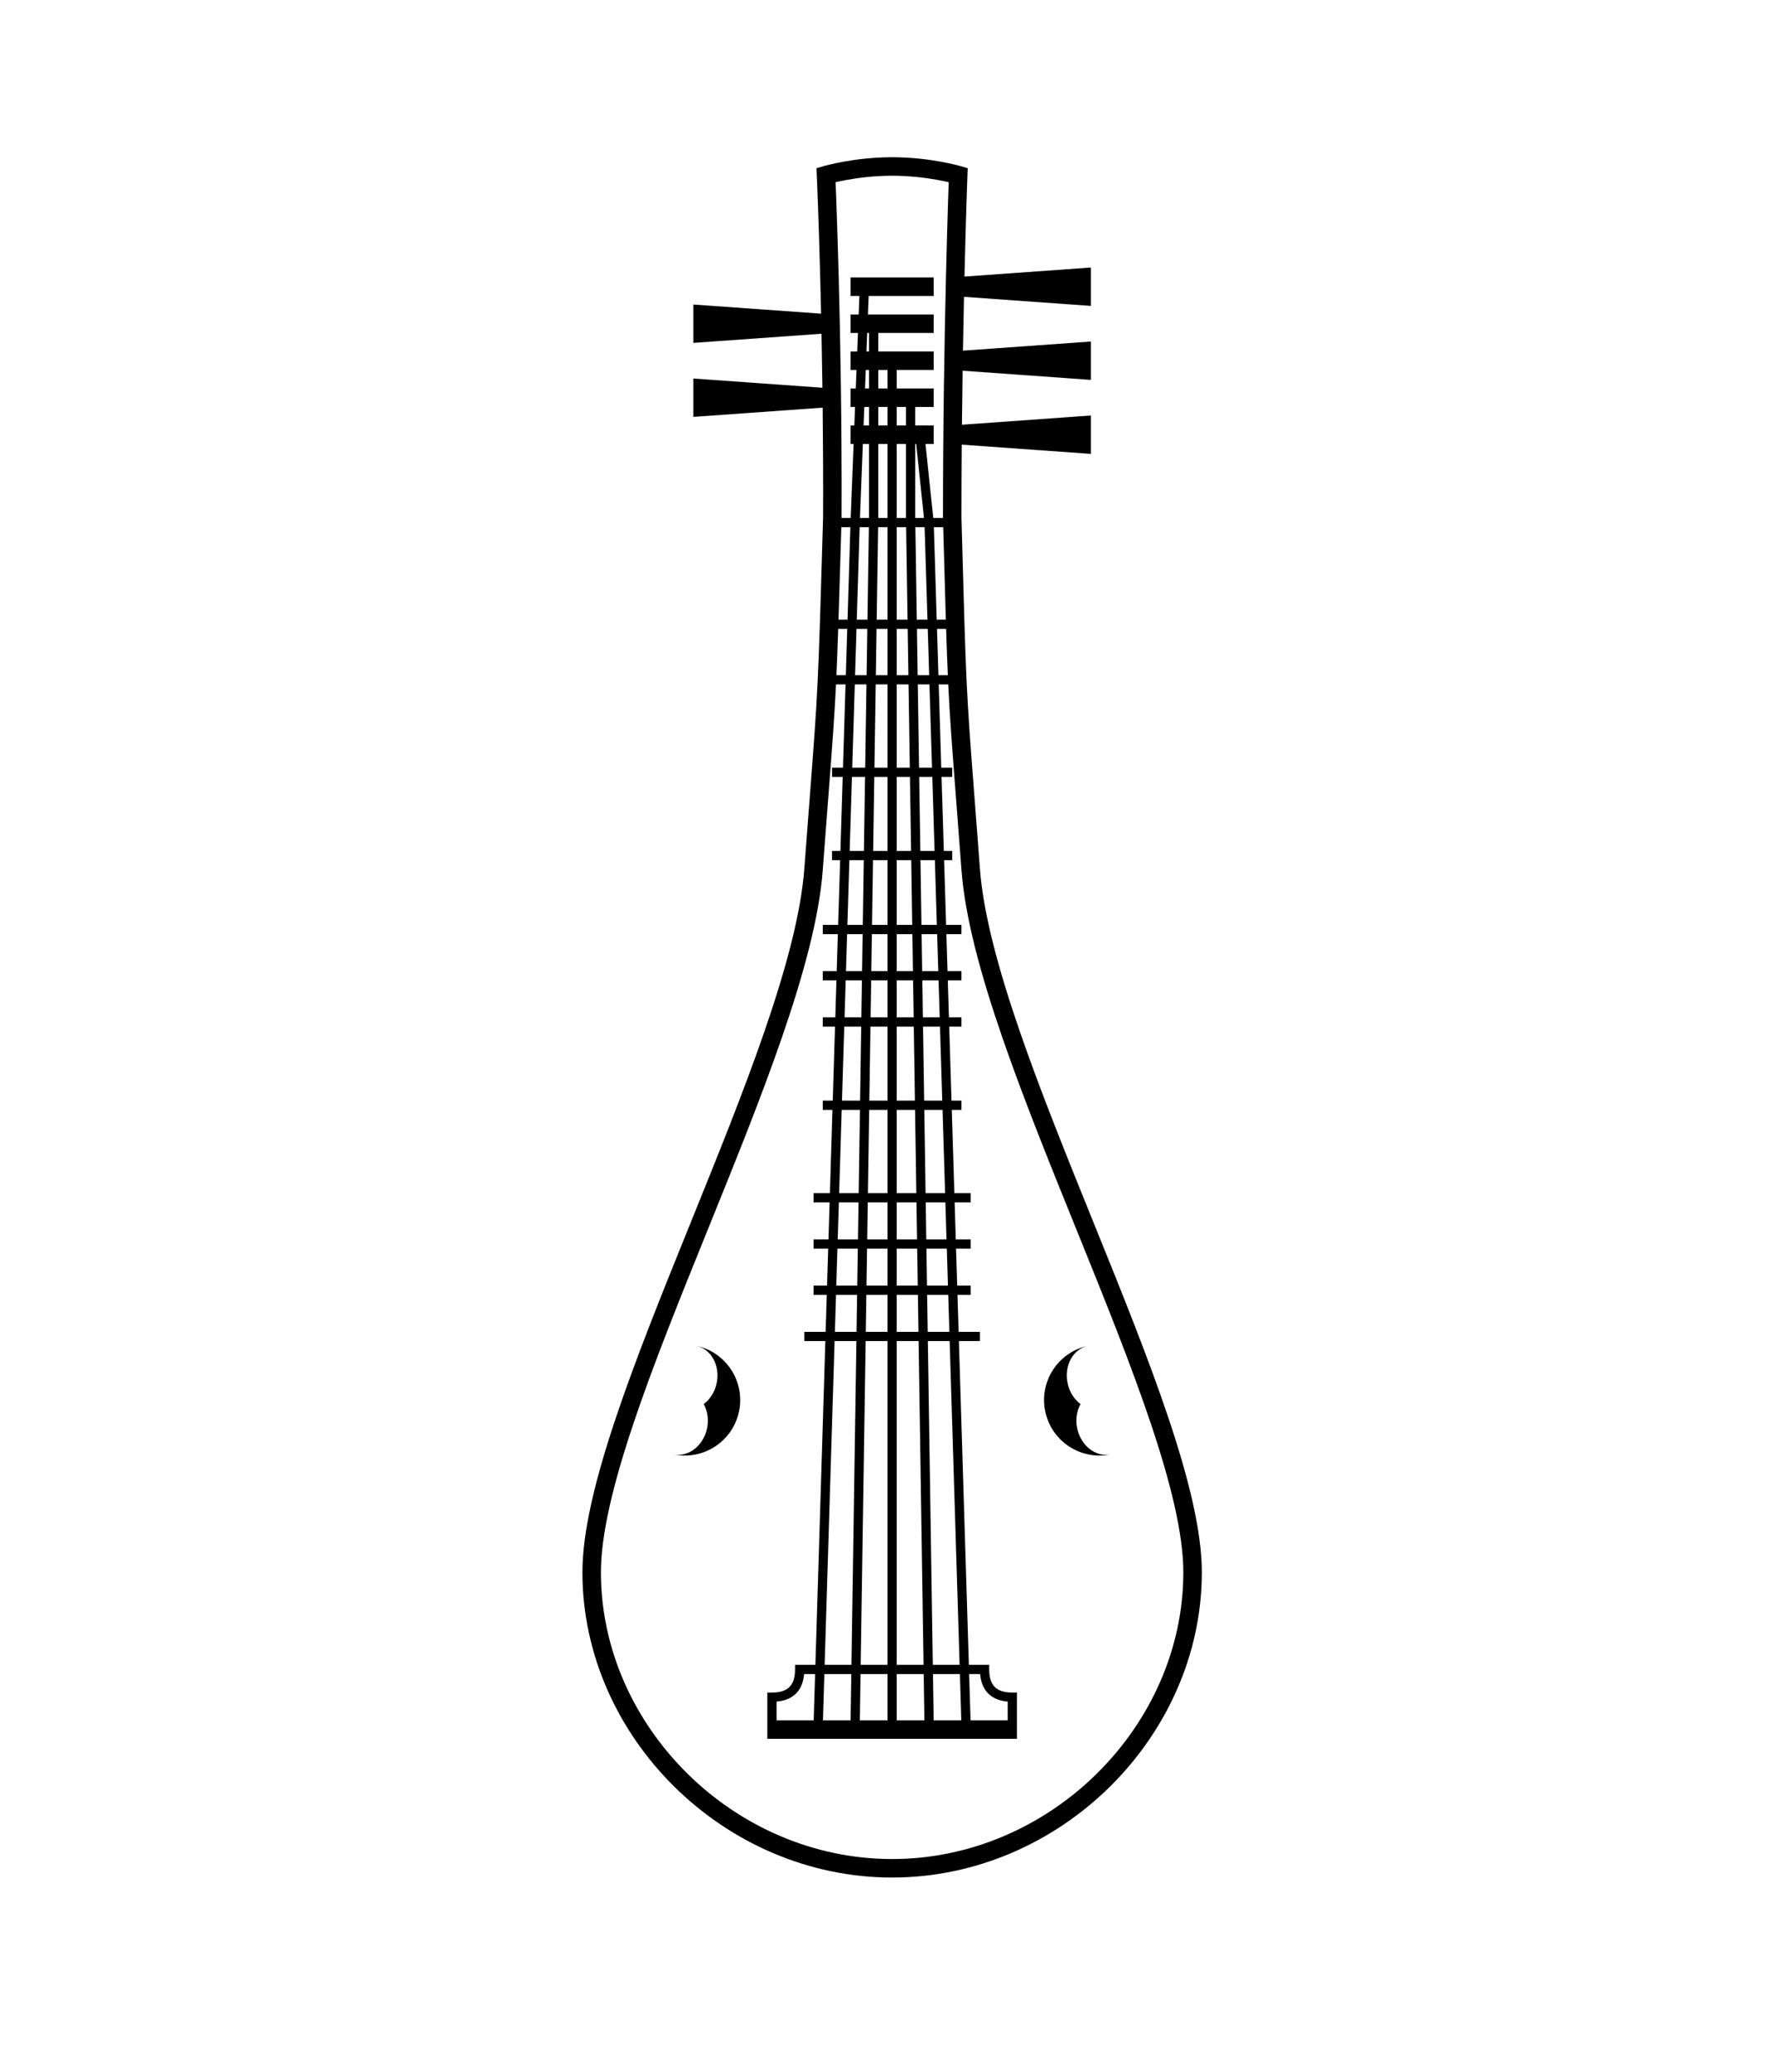 <svg width="192" height="224" viewBox="0 0 192 224" fill="none" xmlns="http://www.w3.org/2000/svg">
<path d="M113.066 152.624C113.755 155.865 116.941 157.934 120.182 157.245C118.561 157.59 116.922 156.336 116.52 154.445C116.316 153.487 116.469 152.55 116.881 151.813C116.205 151.307 115.684 150.513 115.48 149.555C115.078 147.664 116.066 145.852 117.687 145.507C114.446 146.196 112.377 149.382 113.066 152.624Z" fill="black"/>
<path d="M75.313 145.507C78.554 146.196 80.623 149.382 79.934 152.624C79.246 155.865 76.059 157.934 72.818 157.245C74.439 157.59 76.078 156.336 76.48 154.445C76.684 153.487 76.531 152.55 76.119 151.813C76.795 151.307 77.316 150.513 77.52 149.555C77.922 147.664 76.934 145.852 75.313 145.507Z" fill="black"/>
<path fill-rule="evenodd" clip-rule="evenodd" d="M88.354 18.974L88.354 18.976L88.362 19.168C88.368 19.297 88.376 19.49 88.386 19.742C88.406 20.247 88.436 20.99 88.47 21.945C88.54 23.855 88.632 26.611 88.721 29.991C88.754 31.219 88.786 32.53 88.817 33.913L75 32.926V37.074L88.863 36.084C88.899 37.93 88.933 39.884 88.96 41.923L75 40.926V45.074L88.987 44.075C89.028 47.835 89.048 51.847 89.033 55.983C88.492 74.458 88.486 74.535 87.595 86.14C87.431 88.281 87.236 90.813 87.003 93.925C86.638 98.791 84.986 104.866 82.672 111.569C80.422 118.085 77.573 125.12 74.738 132.118L74.738 132.12L74.511 132.68C71.607 139.85 68.735 146.967 66.591 153.37C64.454 159.749 63 165.53 63 170C63 187.748 78.285 203 96.5 203C114.715 203 130 187.748 130 170C130 165.53 128.546 159.749 126.409 153.37C124.265 146.967 121.393 139.85 118.489 132.68L118.262 132.12C115.428 125.121 112.578 118.085 110.328 111.569C108.014 104.866 106.362 98.791 105.997 93.925C105.76 90.767 105.563 88.205 105.397 86.045C104.512 74.536 104.502 74.411 104 55.986C104 53.285 104.012 50.636 104.032 48.076L118 49.074V44.926L104.052 45.922C104.072 43.906 104.097 41.954 104.126 40.083L118 41.074V36.926L104.161 37.914C104.196 35.848 104.235 33.899 104.275 32.094L118 33.074V28.926L104.325 29.903C104.405 26.561 104.485 23.835 104.545 21.941C104.576 20.985 104.601 20.241 104.619 19.736C104.627 19.484 104.634 19.291 104.639 19.162L104.646 18.968C104.646 18.967 104.646 18.967 103.647 18.929L104.646 18.968L104.676 18.19L103.93 17.97L103.647 18.929C103.93 17.97 103.93 17.97 103.93 17.97L103.928 17.969L103.925 17.968L103.916 17.966L103.883 17.956C103.856 17.948 103.816 17.938 103.765 17.924C103.664 17.896 103.517 17.858 103.329 17.812C102.955 17.721 102.417 17.601 101.751 17.48C100.423 17.241 98.575 17 96.5 17C94.425 17 92.578 17.241 91.249 17.48C90.583 17.601 90.045 17.721 89.671 17.812C89.483 17.858 89.336 17.896 89.235 17.924C89.184 17.938 89.144 17.948 89.117 17.956L89.084 17.966L89.075 17.968L89.072 17.969L89.071 17.97C89.07 17.97 89.07 17.97 89.353 18.929L89.071 17.97L88.319 18.191L88.354 18.974L89.353 18.929C88.354 18.973 88.354 18.974 88.354 18.974ZM90.386 19.698C90.406 20.204 90.435 20.938 90.469 21.872C90.539 23.788 90.631 26.55 90.721 29.938C90.9 36.712 91.07 45.989 91.033 56H92.019L92.333 48H92V46H92.411L92.49 44H92V42H92.568L92.647 40H92V38H92.725L92.803 36H92V34H92.882L92.96 32H92V30H101V32H93.961L93.883 34H101V36H95V38H101V40H97V42H101V44H99V46H101V48H100.108L100.95 56H102C102 45.99 102.162 36.714 102.324 29.941C102.405 26.554 102.486 23.792 102.546 21.877C102.576 20.94 102.601 20.205 102.619 19.699C102.299 19.625 101.886 19.537 101.396 19.449C100.151 19.224 98.425 19 96.5 19C94.575 19 92.849 19.224 91.604 19.449C91.117 19.537 90.705 19.624 90.386 19.698ZM99 48H99.103L99.945 56H99V48ZM99.015 57H100.015L100.323 67H99.169L99.015 57ZM99.184 68H100.354L100.507 73H99.26L99.184 68ZM101.354 68L101.508 73H102.525C102.462 71.548 102.403 69.945 102.341 68H101.354ZM99.276 74H100.538L100.815 83H99.414L99.276 74ZM101.539 74L101.816 83H103V84H101.846L102.093 92H103V93H102.123L102.339 100H104V101H102.369L102.493 105H104V106H102.523L102.646 110H104V111H102.677L102.923 119H104V120H102.954L103.231 129H105V130H103.262L103.385 134H105V135H103.416L103.539 139H105V140H103.569L103.693 144H106V145H103.723L104.8 180H107V180.5C107 181.423 107.23 182.023 107.604 182.396C107.977 182.77 108.577 183 109.5 183H110V188H83V183H83.5C84.423 183 85.023 182.77 85.396 182.396C85.77 182.023 86 181.423 86 180.5V180H88.2L89.277 145H87V144H89.308L89.43 140H88V139H89.461L89.584 135H88V134H89.615L89.738 130H88V129H89.769L90.046 120H89V119H90.077L90.323 111H89V110H90.354L90.477 106H89V105H90.507L90.63 101H89V100H90.661L90.877 93H90V92H90.907L91.154 84H90V83H91.184L91.461 74H90.43C90.251 77.675 90.025 80.607 89.589 86.299L89.587 86.314C89.423 88.451 89.23 90.976 88.997 94.075C88.612 99.209 86.889 105.485 84.562 112.222C82.295 118.788 79.428 125.866 76.601 132.846L76.364 133.431C73.456 140.613 70.609 147.671 68.487 154.005C66.358 160.361 65 165.878 65 170C65 186.623 79.369 201 96.5 201C113.631 201 128 186.623 128 170C128 165.878 126.642 160.361 124.513 154.005C122.391 147.671 119.544 140.613 116.636 133.431L116.399 132.847C113.572 125.867 110.705 118.789 108.438 112.222C106.111 105.485 104.388 99.209 104.003 94.075C103.767 90.924 103.57 88.366 103.404 86.207L103.403 86.203C102.971 80.574 102.746 77.654 102.571 74H101.539ZM99.429 84H100.846L101.092 92H99.552L99.429 84ZM99.567 93H101.123L101.338 100H99.674L99.567 93ZM99.69 101H101.369L101.492 105H99.751L99.69 101ZM99.766 106H101.523L101.646 110H99.828L99.766 106ZM99.843 111H101.677L101.923 119H99.966L99.843 111ZM99.981 120H101.954L102.231 129H100.119L99.981 120ZM100.134 130H102.261L102.384 134H100.195L100.134 130ZM100.211 135H102.415L102.538 139H100.272L100.211 135ZM100.287 140H102.569L102.692 144H100.349L100.287 140ZM100.364 145H102.723L103.8 180H100.9L100.364 145ZM100.916 181H103.831L103.984 186H100.992L100.916 181ZM99.916 181H97V186H99.992L99.916 181ZM96 181H93.084L93.008 186H96V181ZM92.084 181H89.169L89.016 186H92.008L92.084 181ZM88.169 181H86.979C86.905 181.856 86.631 182.576 86.104 183.104C85.576 183.631 84.856 183.905 84 183.979V186H88.015L88.169 181ZM109 186V183.979C108.144 183.905 107.424 183.631 106.896 183.104C106.369 182.576 106.095 181.856 106.021 181H104.831L104.985 186H109ZM101.016 57L101.323 67H102.31C102.23 64.391 102.141 61.186 102.027 57H101.016ZM98.015 57L98.168 67H97V57H98.015ZM98.184 68H97V73H98.26L98.184 68ZM98.276 74H97V83H98.414L98.276 74ZM98.429 84H97V92H98.552L98.429 84ZM98.567 93H97V100H98.674L98.567 93ZM98.69 101H97V105H98.751L98.69 101ZM98.766 106H97V110H98.828L98.766 106ZM98.843 111H97V119H98.966L98.843 111ZM98.981 120H97V129H99.119L98.981 120ZM99.134 130H97V134H99.195L99.134 130ZM99.211 135H97V139H99.272L99.211 135ZM99.287 140H97V144H99.349L99.287 140ZM99.364 145H97V180H99.9L99.364 145ZM98 56L98 48H97V56H98ZM98 46V44H97V46H98ZM95 40H96V42H95V40ZM95 44H96V46H95V44ZM95 48H96V56H95V48ZM94.985 57H96V67H94.832L94.985 57ZM94.816 68H96V73H94.74L94.816 68ZM94.724 74H96V83H94.586L94.724 74ZM94.571 84H96V92H94.448L94.571 84ZM94.433 93H96V100H94.326L94.433 93ZM94.31 101H96V105H94.249L94.31 101ZM94.234 106H96V110H94.172L94.234 106ZM94.157 111H96V119H94.034L94.157 111ZM94.019 120H96V129H93.881L94.019 120ZM93.866 130H96V134H93.805L93.866 130ZM93.789 135H96V139H93.728L93.789 135ZM93.713 140H96V144H93.651L93.713 140ZM93.636 145H96V180H93.1L93.636 145ZM94 56V48H93.334L93.02 56H94ZM94 46V44H93.491L93.412 46H94ZM94 42V40H93.647L93.569 42H94ZM94 38V36H93.804L93.726 38H94ZM93.985 57L93.831 67H92.677L92.985 57H93.985ZM93.816 68H92.646L92.493 73H93.74L93.816 68ZM93.724 74H92.462L92.185 83H93.586L93.724 74ZM93.571 84H92.154L91.908 92H93.448L93.571 84ZM93.433 93H91.877L91.662 100H93.326L93.433 93ZM93.31 101H91.631L91.508 105H93.249L93.31 101ZM93.234 106H91.477L91.354 110H93.172L93.234 106ZM93.157 111H91.323L91.077 119H93.034L93.157 111ZM93.019 120H91.046L90.769 129H92.881L93.019 120ZM92.866 130H90.739L90.616 134H92.805L92.866 130ZM92.789 135H90.585L90.462 139H92.728L92.789 135ZM92.713 140H90.431L90.308 144H92.651L92.713 140ZM92.636 145H90.277L89.2 180H92.1L92.636 145ZM91.004 57H91.984L91.677 67H90.701C90.787 64.391 90.881 61.186 91.004 57ZM90.668 68H91.646L91.492 73H90.477C90.542 71.548 90.603 69.945 90.668 68Z" fill="black"/>
</svg>
